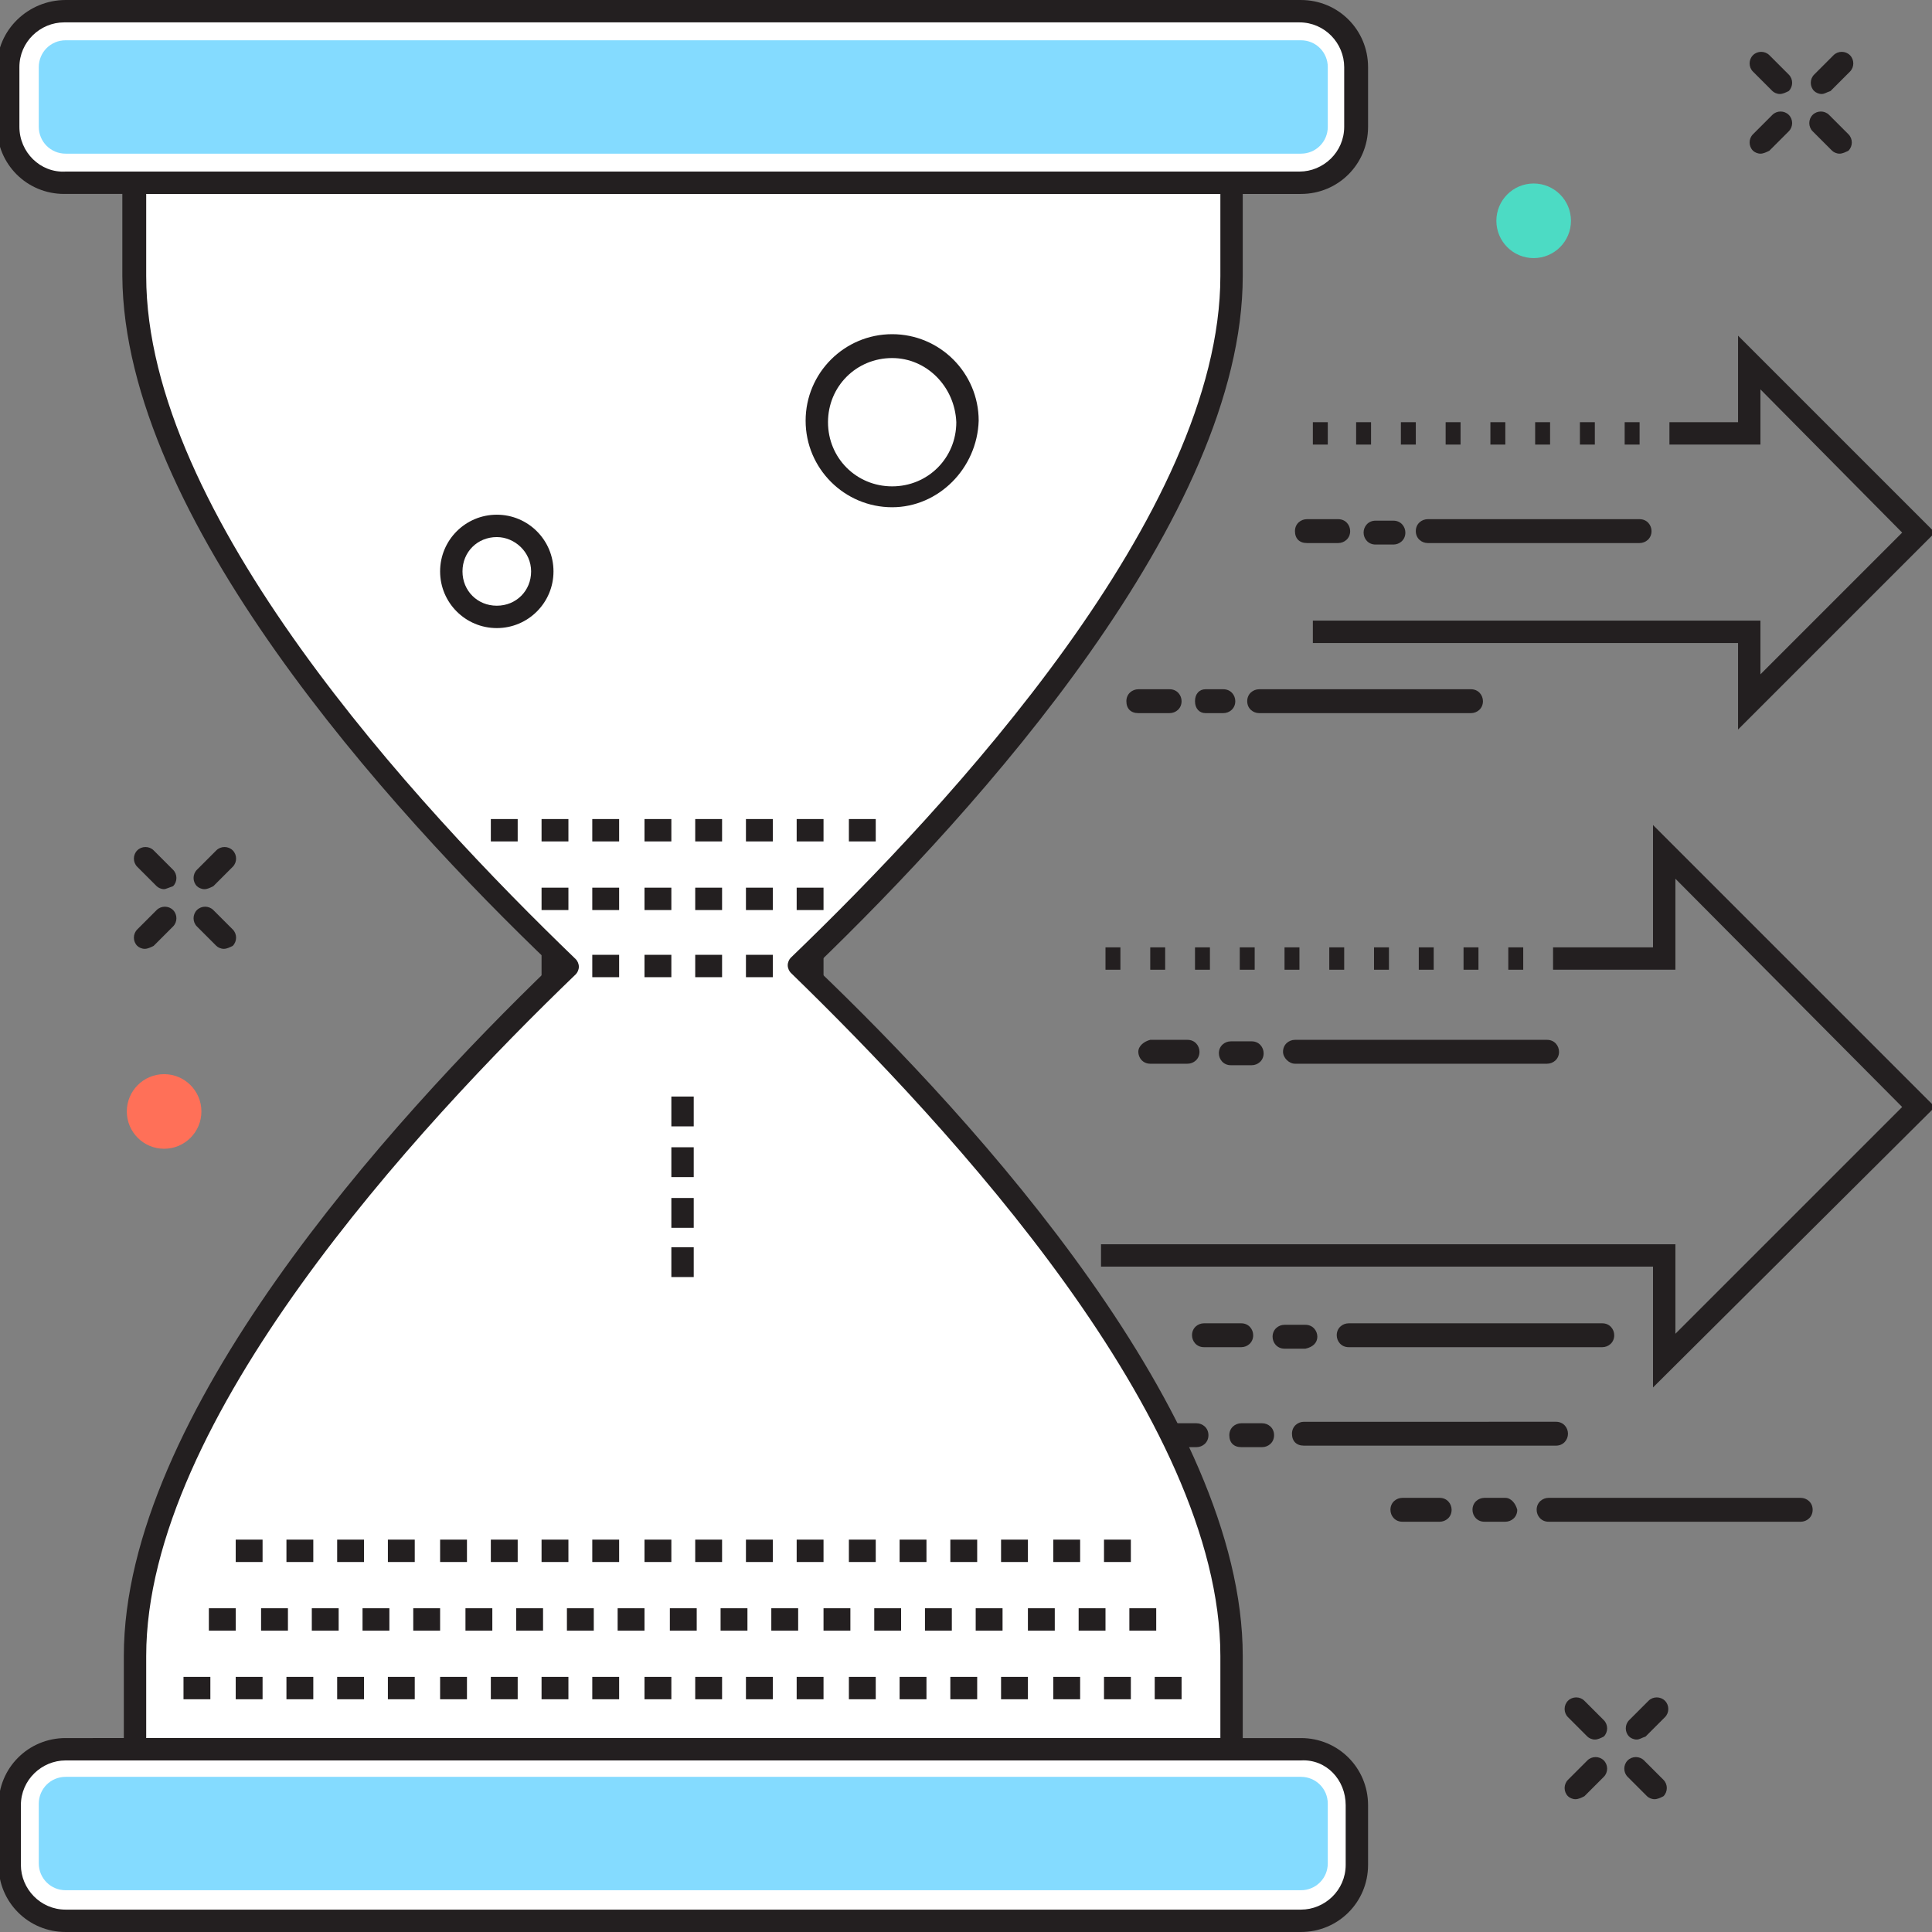 <?xml version="1.0" encoding="utf-8"?>
<!-- Generator: Adobe Illustrator 18.0.0, SVG Export Plug-In . SVG Version: 6.00 Build 0)  -->
<!DOCTYPE svg PUBLIC "-//W3C//DTD SVG 1.1//EN" "http://www.w3.org/Graphics/SVG/1.1/DTD/svg11.dtd">
<svg version="1.1" id="Layer_1" xmlns="http://www.w3.org/2000/svg" xmlns:xlink="http://www.w3.org/1999/xlink" x="0px" y="0px"
	 viewBox="0 0 129.5 129.5" enable-background="new 0 0 129.5 129.5" xml:space="preserve">
<rect x="0" y="0" width="129.5" height="129.5" fill="#808080" stroke="none"/>
<g>
	<g>
		<g>
			<g>
				<path fill="#231F20" d="M13.7,59.6c-0.2,0-0.4-0.1-0.5-0.2c-0.3-0.3-0.3-0.8,0-1.1l1.3-1.3c0.3-0.3,0.8-0.3,1.1,0
					c0.3,0.3,0.3,0.8,0,1.1l-1.3,1.3C14.1,59.5,13.9,59.6,13.7,59.6z"/>
			</g>
			<g>
				<path fill="#231F20" d="M9.7,63.6c-0.2,0-0.4-0.1-0.5-0.2c-0.3-0.3-0.3-0.8,0-1.1l1.3-1.3c0.3-0.3,0.8-0.3,1.1,0
					c0.3,0.3,0.3,0.8,0,1.1l-1.3,1.3C10.1,63.5,9.9,63.6,9.7,63.6z"/>
			</g>
			<g>
				<path fill="#231F20" d="M15,63.6c-0.2,0-0.4-0.1-0.5-0.2l-1.3-1.3c-0.3-0.3-0.3-0.8,0-1.1c0.3-0.3,0.8-0.3,1.1,0l1.3,1.3
					c0.3,0.3,0.3,0.8,0,1.1C15.4,63.5,15.2,63.6,15,63.6z"/>
			</g>
			<g>
				<path fill="#231F20" d="M11,59.6c-0.2,0-0.4-0.1-0.5-0.2l-1.3-1.3c-0.3-0.3-0.3-0.8,0-1.1c0.3-0.3,0.8-0.3,1.1,0l1.3,1.3
					c0.3,0.3,0.3,0.8,0,1.1C11.3,59.5,11.1,59.6,11,59.6z"/>
			</g>
		</g>
		<g>
			<g>
				<path fill="#231F20" d="M122.1,6.3c-0.2,0-0.4-0.1-0.5-0.2c-0.3-0.3-0.3-0.8,0-1.1l1.3-1.3c0.3-0.3,0.8-0.3,1.1,0
					c0.3,0.3,0.3,0.8,0,1.1l-1.3,1.3C122.4,6.2,122.3,6.3,122.1,6.3z"/>
			</g>
			<g>
				<path fill="#231F20" d="M118,10.3c-0.2,0-0.4-0.1-0.5-0.2c-0.3-0.3-0.3-0.8,0-1.1l1.3-1.3c0.3-0.3,0.8-0.3,1.1,0
					c0.3,0.3,0.3,0.8,0,1.1l-1.3,1.3C118.4,10.2,118.2,10.3,118,10.3z"/>
			</g>
			<g>
				<path fill="#231F20" d="M123.3,10.3c-0.2,0-0.4-0.1-0.5-0.2l-1.3-1.3c-0.3-0.3-0.3-0.8,0-1.1c0.3-0.3,0.8-0.3,1.1,0l1.3,1.3
					c0.3,0.3,0.3,0.8,0,1.1C123.7,10.2,123.5,10.3,123.3,10.3z"/>
			</g>
			<g>
				<path fill="#231F20" d="M119.3,6.3c-0.2,0-0.4-0.1-0.5-0.2l-1.3-1.3c-0.3-0.3-0.3-0.8,0-1.1c0.3-0.3,0.8-0.3,1.1,0l1.3,1.3
					c0.3,0.3,0.3,0.8,0,1.1C119.7,6.2,119.5,6.3,119.3,6.3z"/>
			</g>
		</g>
		<g>
			<g>
				<path fill="#231F20" d="M109.7,116.6c-0.2,0-0.4-0.1-0.5-0.2c-0.3-0.3-0.3-0.8,0-1.1l1.3-1.3c0.3-0.3,0.8-0.3,1.1,0
					c0.3,0.3,0.3,0.8,0,1.1l-1.3,1.3C110,116.5,109.9,116.6,109.7,116.6z"/>
			</g>
			<g>
				<path fill="#231F20" d="M105.6,120.6c-0.2,0-0.4-0.1-0.5-0.2c-0.3-0.3-0.3-0.8,0-1.1l1.3-1.3c0.3-0.3,0.8-0.3,1.1,0
					c0.3,0.3,0.3,0.8,0,1.1l-1.3,1.3C106,120.5,105.8,120.6,105.6,120.6z"/>
			</g>
			<g>
				<path fill="#231F20" d="M110.9,120.6c-0.2,0-0.4-0.1-0.5-0.2l-1.3-1.3c-0.3-0.3-0.3-0.8,0-1.1c0.3-0.3,0.8-0.3,1.1,0l1.3,1.3
					c0.3,0.3,0.3,0.8,0,1.1C111.3,120.5,111.1,120.6,110.9,120.6z"/>
			</g>
			<g>
				<path fill="#231F20" d="M106.9,116.6c-0.2,0-0.4-0.1-0.5-0.2l-1.3-1.3c-0.3-0.3-0.3-0.8,0-1.1c0.3-0.3,0.8-0.3,1.1,0l1.3,1.3
					c0.3,0.3,0.3,0.8,0,1.1C107.3,116.5,107.1,116.6,106.9,116.6z"/>
			</g>
		</g>
		<g>
			<circle fill="#4CDBC4" cx="102.8" cy="14.8" r="2.5"/>
		</g>
		<g>
			<circle fill="#FF7058" cx="11" cy="74.5" r="2.5"/>
		</g>
		<g>
			<path fill="#231F20" d="M83.2,90.3c0.4,0,0.8-0.3,0.8-0.8c0-0.4-0.3-0.8-0.8-0.8h-2.5c-0.4,0-0.8,0.3-0.8,0.8
				c0,0.4,0.3,0.8,0.8,0.8H83.2z"/>
			<path fill="#231F20" d="M88.3,89.6c0-0.4-0.3-0.8-0.8-0.8h-1.4c-0.4,0-0.8,0.3-0.8,0.8c0,0.4,0.3,0.8,0.8,0.8h1.4
				C88,90.3,88.3,90,88.3,89.6z"/>
			<path fill="#231F20" d="M76.3,70.5c0,0.4,0.3,0.8,0.8,0.8h2.5c0.4,0,0.8-0.3,0.8-0.8c0-0.4-0.3-0.8-0.8-0.8h-2.5
				C76.7,69.8,76.3,70.1,76.3,70.5z"/>
			<path fill="#231F20" d="M82.5,69.8c-0.4,0-0.8,0.3-0.8,0.8c0,0.4,0.3,0.8,0.8,0.8h1.4c0.4,0,0.8-0.3,0.8-0.8
				c0-0.4-0.3-0.8-0.8-0.8H82.5z"/>
			<path fill="#231F20" d="M76.3,47.8h2.1c0.4,0,0.8-0.3,0.8-0.8c0-0.4-0.3-0.8-0.8-0.8h-2.1c-0.4,0-0.8,0.3-0.8,0.8
				C75.5,47.5,75.8,47.8,76.3,47.8z"/>
			<path fill="#231F20" d="M80.8,47.8H82c0.4,0,0.8-0.3,0.8-0.8c0-0.4-0.3-0.8-0.8-0.8h-1.2c-0.4,0-0.7,0.3-0.7,0.8
				C80.1,47.5,80.4,47.8,80.8,47.8z"/>
			<path fill="#231F20" d="M80.2,95.4h-2.5c-0.4,0-0.8,0.3-0.8,0.8s0.3,0.8,0.8,0.8h2.5c0.4,0,0.8-0.3,0.8-0.8S80.6,95.4,80.2,95.4z
				"/>
			<path fill="#231F20" d="M84.6,95.4h-1.4c-0.4,0-0.8,0.3-0.8,0.8s0.3,0.8,0.8,0.8h1.4c0.4,0,0.8-0.3,0.8-0.8S85,95.4,84.6,95.4z"
				/>
			<rect x="95.1" y="63.5" fill="#231F20" width="1" height="1.5"/>
			<rect x="101.1" y="63.5" fill="#231F20" width="1" height="1.5"/>
			<rect x="83.1" y="63.5" fill="#231F20" width="1" height="1.5"/>
			<rect x="92.1" y="63.5" fill="#231F20" width="1" height="1.5"/>
			<rect x="86.1" y="63.5" fill="#231F20" width="1" height="1.5"/>
			<rect x="89.1" y="63.5" fill="#231F20" width="1" height="1.5"/>
			<rect x="98.1" y="63.5" fill="#231F20" width="1" height="1.5"/>
			<rect x="77.1" y="63.5" fill="#231F20" width="1" height="1.5"/>
			<rect x="74.1" y="63.5" fill="#231F20" width="1" height="1.5"/>
			<rect x="80.1" y="63.5" fill="#231F20" width="1" height="1.5"/>
			<polygon fill="#231F20" points="110.8,63.5 105.1,63.5 104.1,63.5 104.1,65 105.1,65 112.3,65 112.3,58.9 127.5,74.2 112.3,89.4 
				112.3,83.4 73.8,83.4 73.8,84.9 110.8,84.9 110.8,93 129.7,74.2 110.8,55.3 			"/>
			<path fill="#231F20" d="M107.4,90.3c0.4,0,0.8-0.3,0.8-0.8c0-0.4-0.3-0.8-0.8-0.8H90.4c-0.4,0-0.8,0.3-0.8,0.8
				c0,0.4,0.3,0.8,0.8,0.8H107.4z"/>
			<path fill="#231F20" d="M86.8,71.3h16.9c0.4,0,0.8-0.3,0.8-0.8c0-0.4-0.3-0.8-0.8-0.8H86.8c-0.4,0-0.8,0.3-0.8,0.8
				C86,70.9,86.4,71.3,86.8,71.3z"/>
			<rect x="105.9" y="28.3" fill="#231F20" width="1" height="1.5"/>
			<rect x="102.9" y="28.3" fill="#231F20" width="1" height="1.5"/>
			<rect x="108.9" y="28.3" fill="#231F20" width="1" height="1.5"/>
			<rect x="96.9" y="28.3" fill="#231F20" width="1" height="1.5"/>
			<rect x="99.9" y="28.3" fill="#231F20" width="1" height="1.5"/>
			<rect x="88" y="28.3" fill="#231F20" width="1" height="1.5"/>
			<rect x="93.9" y="28.3" fill="#231F20" width="1" height="1.5"/>
			<rect x="90.9" y="28.3" fill="#231F20" width="1" height="1.5"/>
			<polygon fill="#231F20" points="118,29.8 118,26.1 127.5,35.7 118,45.2 118,41.6 88,41.6 88,43.1 116.5,43.1 116.5,48.9 
				129.7,35.7 116.5,22.5 116.5,28.3 112.9,28.3 111.9,28.3 111.9,29.8 112.9,29.8 			"/>
			<path fill="#231F20" d="M87.6,36.4h2.1c0.4,0,0.8-0.3,0.8-0.8c0-0.4-0.3-0.8-0.8-0.8h-2.1c-0.4,0-0.8,0.3-0.8,0.8
				C86.8,36.1,87.1,36.4,87.6,36.4z"/>
			<path fill="#231F20" d="M91.4,35.7c0,0.4,0.3,0.8,0.8,0.8h1.2c0.4,0,0.8-0.3,0.8-0.8c0-0.4-0.3-0.8-0.8-0.8h-1.2
				C91.7,34.9,91.4,35.3,91.4,35.7z"/>
			<path fill="#231F20" d="M95.7,36.4l14.2,0c0.4,0,0.8-0.3,0.8-0.8c0-0.4-0.3-0.8-0.8-0.8l-14.2,0c-0.4,0-0.8,0.3-0.8,0.8
				C94.9,36.1,95.3,36.4,95.7,36.4z"/>
			<path fill="#231F20" d="M84.4,47.8h14.2c0.4,0,0.8-0.3,0.8-0.8c0-0.4-0.3-0.8-0.8-0.8H84.4c-0.4,0-0.8,0.3-0.8,0.8
				C83.6,47.5,84,47.8,84.4,47.8z"/>
			<path fill="#231F20" d="M96.5,100.4H94c-0.4,0-0.8,0.3-0.8,0.8c0,0.4,0.3,0.8,0.8,0.8h2.5c0.4,0,0.8-0.3,0.8-0.8
				C97.3,100.8,97,100.4,96.5,100.4z"/>
			<path fill="#231F20" d="M100.9,100.4h-1.4c-0.4,0-0.8,0.3-0.8,0.8c0,0.4,0.3,0.8,0.8,0.8h1.4c0.4,0,0.8-0.3,0.8-0.8
				C101.6,100.8,101.3,100.4,100.9,100.4z"/>
			<path fill="#231F20" d="M120.7,100.4l-16.9,0c-0.4,0-0.8,0.3-0.8,0.8c0,0.4,0.3,0.8,0.8,0.8l16.9,0c0.4,0,0.8-0.3,0.8-0.8
				S121.1,100.4,120.7,100.4z"/>
			<path fill="#231F20" d="M105.1,96.1c0-0.4-0.3-0.8-0.8-0.8H87.4c-0.4,0-0.8,0.3-0.8,0.8s0.3,0.8,0.8,0.8h16.9
				C104.8,96.9,105.1,96.5,105.1,96.1z"/>
		</g>
		<path fill="#FFFFFF" d="M87.2,12.3H4.4c-2.1,0-3.8-1.7-3.8-3.8v-4c0-2.1,1.7-3.8,3.8-3.8h82.8c2.1,0,3.8,1.7,3.8,3.8v4
			C91,10.6,89.3,12.3,87.2,12.3z"/>
		<g>
			<path fill="#84DBFF" d="M4.4,10.3c-1,0-1.8-0.8-1.8-1.8v-4c0-1,0.8-1.8,1.8-1.8h82.8c1,0,1.8,0.8,1.8,1.8v4c0,1-0.8,1.8-1.8,1.8
				H4.4z"/>
		</g>
		<path fill="#FFFFFF" d="M4.4,117.2h82.8c2.1,0,3.8,1.7,3.8,3.8v4c0,2.1-1.7,3.8-3.8,3.8H4.4c-2.1,0-3.8-1.7-3.8-3.8v-4
			C0.6,118.9,2.3,117.2,4.4,117.2z"/>
		<g>
			<path fill="#84DBFF" d="M4.4,126.7c-1,0-1.8-0.8-1.8-1.8v-4c0-1,0.8-1.8,1.8-1.8h82.8c1,0,1.8,0.8,1.8,1.8v4c0,1-0.8,1.8-1.8,1.8
				H4.4z"/>
		</g>
		<path fill="#FFFFFF" d="M82.6,18.5v-6.2H9v6.2c0,16.1,18.3,36,29.1,46.2C27.3,75,9,94.8,9,111v6.2h73.5V111
			c0-16.1-18.3-36-29.1-46.2C64.3,54.5,82.6,34.7,82.6,18.5z"/>
		<path fill="#231F20" d="M83.3,18.5v-5.5h3.9c2.5,0,4.5-2,4.5-4.5v-4c0-2.5-2-4.5-4.5-4.5H4.4C1.9,0-0.2,2-0.2,4.5v4
			c0,2.5,2,4.5,4.5,4.5h3.9v5.5C8.3,34.6,26,54.2,37,64.7C26,75.3,8.3,94.9,8.3,111v5.5H4.4c-2.5,0-4.5,2-4.5,4.5v4
			c0,2.5,2,4.5,4.5,4.5h82.8c2.5,0,4.5-2,4.5-4.5v-4c0-2.5-2-4.5-4.5-4.5h-3.9V111c0-16.1-17.7-35.7-28.7-46.2
			C65.6,54.2,83.3,34.6,83.3,18.5z M1.3,8.5v-4c0-1.7,1.4-3,3-3h82.8c1.7,0,3,1.4,3,3v4c0,1.7-1.4,3-3,3H4.4
			C2.7,11.6,1.3,10.2,1.3,8.5z M90.2,121v4c0,1.7-1.4,3-3,3H4.4c-1.7,0-3-1.4-3-3v-4c0-1.7,1.4-3,3-3h82.8
			C88.9,117.9,90.2,119.3,90.2,121z M53,64.2c-0.1,0.1-0.2,0.3-0.2,0.5c0,0.2,0.1,0.4,0.2,0.5C63.7,75.6,81.8,95.1,81.8,111v5.5h-72
			V111c0-15.8,18.1-35.4,28.8-45.7c0.1-0.1,0.2-0.3,0.2-0.5c0-0.2-0.1-0.4-0.2-0.5C27.8,53.9,9.8,34.4,9.8,18.5v-5.5h72v5.5
			C81.8,34.4,63.7,53.9,53,64.2z"/>
		<g>
			<line fill="#FFFFFF" x1="45.8" y1="73.5" x2="45.8" y2="75.5"/>
			<rect x="45" y="73.5" fill="#231F20" width="1.5" height="2"/>
		</g>
		<g>
			<line fill="#FFFFFF" x1="45.8" y1="76.9" x2="45.8" y2="78.9"/>
			<rect x="45" y="76.9" fill="#231F20" width="1.5" height="2"/>
		</g>
		<g>
			<line fill="#FFFFFF" x1="45.8" y1="80.3" x2="45.8" y2="82.2"/>
			<rect x="45" y="80.3" fill="#231F20" width="1.5" height="2"/>
		</g>
		<g>
			<line fill="#FFFFFF" x1="45.8" y1="83.6" x2="45.8" y2="85.6"/>
			<rect x="45" y="83.6" fill="#231F20" width="1.5" height="2"/>
		</g>
		<g>
			<g>
				<line fill="#FFFFFF" x1="12.3" y1="113.1" x2="14.2" y2="113.1"/>
				<rect x="12.3" y="112.4" fill="#231F20" width="1.8" height="1.5"/>
			</g>
			<g>
				<line fill="#FFFFFF" x1="15.8" y1="113.1" x2="17.6" y2="113.1"/>
				<rect x="15.8" y="112.4" fill="#231F20" width="1.8" height="1.5"/>
			</g>
			<g>
				<line fill="#FFFFFF" x1="19.2" y1="113.1" x2="21" y2="113.1"/>
				<rect x="19.2" y="112.4" fill="#231F20" width="1.8" height="1.5"/>
			</g>
			<g>
				<line fill="#FFFFFF" x1="22.6" y1="113.1" x2="24.4" y2="113.1"/>
				<rect x="22.6" y="112.4" fill="#231F20" width="1.8" height="1.5"/>
			</g>
			<g>
				<line fill="#FFFFFF" x1="26" y1="113.1" x2="27.9" y2="113.1"/>
				<rect x="26" y="112.4" fill="#231F20" width="1.8" height="1.5"/>
			</g>
			<g>
				<line fill="#FFFFFF" x1="29.5" y1="113.1" x2="31.3" y2="113.1"/>
				<rect x="29.5" y="112.4" fill="#231F20" width="1.8" height="1.5"/>
			</g>
			<g>
				<line fill="#FFFFFF" x1="32.9" y1="113.1" x2="34.7" y2="113.1"/>
				<rect x="32.9" y="112.4" fill="#231F20" width="1.8" height="1.5"/>
			</g>
			<g>
				<line fill="#FFFFFF" x1="36.3" y1="113.1" x2="38.1" y2="113.1"/>
				<rect x="36.3" y="112.4" fill="#231F20" width="1.8" height="1.5"/>
			</g>
			<g>
				<line fill="#FFFFFF" x1="39.7" y1="113.1" x2="41.6" y2="113.1"/>
				<rect x="39.7" y="112.4" fill="#231F20" width="1.8" height="1.5"/>
			</g>
			<g>
				<line fill="#FFFFFF" x1="43.2" y1="113.1" x2="45" y2="113.1"/>
				<rect x="43.2" y="112.4" fill="#231F20" width="1.8" height="1.5"/>
			</g>
			<g>
				<line fill="#FFFFFF" x1="46.6" y1="113.1" x2="48.4" y2="113.1"/>
				<rect x="46.6" y="112.4" fill="#231F20" width="1.8" height="1.5"/>
			</g>
			<g>
				<line fill="#FFFFFF" x1="50" y1="113.1" x2="51.8" y2="113.1"/>
				<rect x="50" y="112.4" fill="#231F20" width="1.8" height="1.5"/>
			</g>
			<g>
				<line fill="#FFFFFF" x1="53.4" y1="113.1" x2="55.3" y2="113.1"/>
				<rect x="53.4" y="112.4" fill="#231F20" width="1.8" height="1.5"/>
			</g>
			<g>
				<line fill="#FFFFFF" x1="56.9" y1="113.1" x2="58.7" y2="113.1"/>
				<rect x="56.9" y="112.4" fill="#231F20" width="1.8" height="1.5"/>
			</g>
			<g>
				<line fill="#FFFFFF" x1="60.3" y1="113.1" x2="62.1" y2="113.1"/>
				<rect x="60.3" y="112.4" fill="#231F20" width="1.8" height="1.5"/>
			</g>
			<g>
				<line fill="#FFFFFF" x1="63.7" y1="113.1" x2="65.5" y2="113.1"/>
				<rect x="63.7" y="112.4" fill="#231F20" width="1.8" height="1.5"/>
			</g>
			<g>
				<line fill="#FFFFFF" x1="67.1" y1="113.1" x2="69" y2="113.1"/>
				<rect x="67.1" y="112.4" fill="#231F20" width="1.8" height="1.5"/>
			</g>
			<g>
				<line fill="#FFFFFF" x1="70.6" y1="113.1" x2="72.4" y2="113.1"/>
				<rect x="70.6" y="112.4" fill="#231F20" width="1.8" height="1.5"/>
			</g>
			<g>
				<line fill="#FFFFFF" x1="74" y1="113.1" x2="75.8" y2="113.1"/>
				<rect x="74" y="112.4" fill="#231F20" width="1.8" height="1.5"/>
			</g>
			<g>
				<line fill="#FFFFFF" x1="77.4" y1="113.1" x2="79.3" y2="113.1"/>
				<rect x="77.4" y="112.4" fill="#231F20" width="1.8" height="1.5"/>
			</g>
		</g>
		<g>
			<g>
				<line fill="#FFFFFF" x1="14" y1="108.5" x2="15.9" y2="108.5"/>
				<rect x="14" y="107.8" fill="#231F20" width="1.8" height="1.5"/>
			</g>
			<g>
				<line fill="#FFFFFF" x1="17.5" y1="108.5" x2="19.3" y2="108.5"/>
				<rect x="17.5" y="107.8" fill="#231F20" width="1.8" height="1.5"/>
			</g>
			<g>
				<line fill="#FFFFFF" x1="20.9" y1="108.5" x2="22.7" y2="108.5"/>
				<rect x="20.9" y="107.8" fill="#231F20" width="1.8" height="1.5"/>
			</g>
			<g>
				<line fill="#FFFFFF" x1="24.3" y1="108.5" x2="26.1" y2="108.5"/>
				<rect x="24.3" y="107.8" fill="#231F20" width="1.8" height="1.5"/>
			</g>
			<g>
				<line fill="#FFFFFF" x1="27.7" y1="108.5" x2="29.6" y2="108.5"/>
				<rect x="27.7" y="107.8" fill="#231F20" width="1.8" height="1.5"/>
			</g>
			<g>
				<line fill="#FFFFFF" x1="31.2" y1="108.5" x2="33" y2="108.5"/>
				<rect x="31.2" y="107.8" fill="#231F20" width="1.8" height="1.5"/>
			</g>
			<g>
				<line fill="#FFFFFF" x1="34.6" y1="108.5" x2="36.4" y2="108.5"/>
				<rect x="34.6" y="107.8" fill="#231F20" width="1.8" height="1.5"/>
			</g>
			<g>
				<line fill="#FFFFFF" x1="38" y1="108.5" x2="39.8" y2="108.5"/>
				<rect x="38" y="107.8" fill="#231F20" width="1.8" height="1.5"/>
			</g>
			<g>
				<line fill="#FFFFFF" x1="41.4" y1="108.5" x2="43.3" y2="108.5"/>
				<rect x="41.4" y="107.8" fill="#231F20" width="1.8" height="1.5"/>
			</g>
			<g>
				<line fill="#FFFFFF" x1="44.9" y1="108.5" x2="46.7" y2="108.5"/>
				<rect x="44.9" y="107.8" fill="#231F20" width="1.8" height="1.5"/>
			</g>
			<g>
				<line fill="#FFFFFF" x1="48.3" y1="108.5" x2="50.1" y2="108.5"/>
				<rect x="48.3" y="107.8" fill="#231F20" width="1.8" height="1.5"/>
			</g>
			<g>
				<line fill="#FFFFFF" x1="51.7" y1="108.5" x2="53.6" y2="108.5"/>
				<rect x="51.7" y="107.8" fill="#231F20" width="1.8" height="1.5"/>
			</g>
			<g>
				<line fill="#FFFFFF" x1="55.2" y1="108.5" x2="57" y2="108.5"/>
				<rect x="55.2" y="107.8" fill="#231F20" width="1.8" height="1.5"/>
			</g>
			<g>
				<line fill="#FFFFFF" x1="58.6" y1="108.5" x2="60.4" y2="108.5"/>
				<rect x="58.6" y="107.8" fill="#231F20" width="1.8" height="1.5"/>
			</g>
			<g>
				<line fill="#FFFFFF" x1="62" y1="108.5" x2="63.8" y2="108.5"/>
				<rect x="62" y="107.8" fill="#231F20" width="1.8" height="1.5"/>
			</g>
			<g>
				<line fill="#FFFFFF" x1="65.4" y1="108.5" x2="67.3" y2="108.5"/>
				<rect x="65.4" y="107.8" fill="#231F20" width="1.8" height="1.5"/>
			</g>
			<g>
				<line fill="#FFFFFF" x1="68.9" y1="108.5" x2="70.7" y2="108.5"/>
				<rect x="68.9" y="107.8" fill="#231F20" width="1.8" height="1.5"/>
			</g>
			<g>
				<line fill="#FFFFFF" x1="72.3" y1="108.5" x2="74.1" y2="108.5"/>
				<rect x="72.3" y="107.8" fill="#231F20" width="1.8" height="1.5"/>
			</g>
			<g>
				<line fill="#FFFFFF" x1="75.7" y1="108.5" x2="77.5" y2="108.5"/>
				<rect x="75.7" y="107.8" fill="#231F20" width="1.8" height="1.5"/>
			</g>
		</g>
		<g>
			<g>
				<line fill="#FFFFFF" x1="15.8" y1="104" x2="17.6" y2="104"/>
				<rect x="15.8" y="103.2" fill="#231F20" width="1.8" height="1.5"/>
			</g>
			<g>
				<line fill="#FFFFFF" x1="19.2" y1="104" x2="21" y2="104"/>
				<rect x="19.2" y="103.2" fill="#231F20" width="1.8" height="1.5"/>
			</g>
			<g>
				<line fill="#FFFFFF" x1="22.6" y1="104" x2="24.4" y2="104"/>
				<rect x="22.6" y="103.2" fill="#231F20" width="1.8" height="1.5"/>
			</g>
			<g>
				<line fill="#FFFFFF" x1="26" y1="104" x2="27.9" y2="104"/>
				<rect x="26" y="103.2" fill="#231F20" width="1.8" height="1.5"/>
			</g>
			<g>
				<line fill="#FFFFFF" x1="29.5" y1="104" x2="31.3" y2="104"/>
				<rect x="29.5" y="103.2" fill="#231F20" width="1.8" height="1.5"/>
			</g>
			<g>
				<line fill="#FFFFFF" x1="32.9" y1="104" x2="34.7" y2="104"/>
				<rect x="32.9" y="103.2" fill="#231F20" width="1.8" height="1.5"/>
			</g>
			<g>
				<line fill="#FFFFFF" x1="36.3" y1="104" x2="38.1" y2="104"/>
				<rect x="36.3" y="103.2" fill="#231F20" width="1.8" height="1.5"/>
			</g>
			<g>
				<line fill="#FFFFFF" x1="39.7" y1="104" x2="41.6" y2="104"/>
				<rect x="39.7" y="103.2" fill="#231F20" width="1.8" height="1.5"/>
			</g>
			<g>
				<line fill="#FFFFFF" x1="43.2" y1="104" x2="45" y2="104"/>
				<rect x="43.2" y="103.2" fill="#231F20" width="1.8" height="1.5"/>
			</g>
			<g>
				<line fill="#FFFFFF" x1="46.6" y1="104" x2="48.4" y2="104"/>
				<rect x="46.6" y="103.2" fill="#231F20" width="1.8" height="1.5"/>
			</g>
			<g>
				<line fill="#FFFFFF" x1="50" y1="104" x2="51.8" y2="104"/>
				<rect x="50" y="103.2" fill="#231F20" width="1.8" height="1.5"/>
			</g>
			<g>
				<line fill="#FFFFFF" x1="53.4" y1="104" x2="55.3" y2="104"/>
				<rect x="53.4" y="103.2" fill="#231F20" width="1.8" height="1.5"/>
			</g>
			<g>
				<line fill="#FFFFFF" x1="56.9" y1="104" x2="58.7" y2="104"/>
				<rect x="56.9" y="103.2" fill="#231F20" width="1.8" height="1.5"/>
			</g>
			<g>
				<line fill="#FFFFFF" x1="60.3" y1="104" x2="62.1" y2="104"/>
				<rect x="60.3" y="103.2" fill="#231F20" width="1.8" height="1.5"/>
			</g>
			<g>
				<line fill="#FFFFFF" x1="63.7" y1="104" x2="65.5" y2="104"/>
				<rect x="63.7" y="103.2" fill="#231F20" width="1.8" height="1.5"/>
			</g>
			<g>
				<line fill="#FFFFFF" x1="67.1" y1="104" x2="69" y2="104"/>
				<rect x="67.1" y="103.2" fill="#231F20" width="1.8" height="1.5"/>
			</g>
			<g>
				<line fill="#FFFFFF" x1="70.6" y1="104" x2="72.4" y2="104"/>
				<rect x="70.6" y="103.2" fill="#231F20" width="1.8" height="1.5"/>
			</g>
			<g>
				<line fill="#FFFFFF" x1="74" y1="104" x2="75.8" y2="104"/>
				<rect x="74" y="103.2" fill="#231F20" width="1.8" height="1.5"/>
			</g>
		</g>
		<g>
			<line fill="#FFFFFF" x1="58.7" y1="55.6" x2="56.9" y2="55.6"/>
			<rect x="56.9" y="54.9" fill="#231F20" width="1.8" height="1.5"/>
		</g>
		<g>
			<line fill="#FFFFFF" x1="55.3" y1="55.6" x2="53.4" y2="55.6"/>
			<rect x="53.4" y="54.9" fill="#231F20" width="1.8" height="1.5"/>
		</g>
		<g>
			<line fill="#FFFFFF" x1="51.8" y1="55.6" x2="50" y2="55.6"/>
			<rect x="50" y="54.9" fill="#231F20" width="1.8" height="1.5"/>
		</g>
		<g>
			<line fill="#FFFFFF" x1="48.4" y1="55.6" x2="46.6" y2="55.6"/>
			<rect x="46.6" y="54.9" fill="#231F20" width="1.8" height="1.5"/>
		</g>
		<g>
			<line fill="#FFFFFF" x1="45" y1="55.6" x2="43.2" y2="55.6"/>
			<rect x="43.2" y="54.9" fill="#231F20" width="1.8" height="1.5"/>
		</g>
		<g>
			<line fill="#FFFFFF" x1="41.6" y1="55.6" x2="39.7" y2="55.6"/>
			<rect x="39.7" y="54.9" fill="#231F20" width="1.8" height="1.5"/>
		</g>
		<g>
			<line fill="#FFFFFF" x1="38.1" y1="55.6" x2="36.3" y2="55.6"/>
			<rect x="36.3" y="54.9" fill="#231F20" width="1.8" height="1.5"/>
		</g>
		<g>
			<line fill="#FFFFFF" x1="34.7" y1="55.6" x2="32.9" y2="55.6"/>
			<rect x="32.9" y="54.9" fill="#231F20" width="1.8" height="1.5"/>
		</g>
		<g>
			<g>
				<line fill="#FFFFFF" x1="55.3" y1="60.2" x2="53.4" y2="60.2"/>
				<rect x="53.4" y="59.5" fill="#231F20" width="1.8" height="1.5"/>
			</g>
			<g>
				<line fill="#FFFFFF" x1="51.8" y1="60.2" x2="50" y2="60.2"/>
				<rect x="50" y="59.5" fill="#231F20" width="1.8" height="1.5"/>
			</g>
			<g>
				<line fill="#FFFFFF" x1="48.4" y1="60.2" x2="46.6" y2="60.2"/>
				<rect x="46.6" y="59.5" fill="#231F20" width="1.8" height="1.5"/>
			</g>
			<g>
				<line fill="#FFFFFF" x1="45" y1="60.2" x2="43.2" y2="60.2"/>
				<rect x="43.2" y="59.5" fill="#231F20" width="1.8" height="1.5"/>
			</g>
			<g>
				<line fill="#FFFFFF" x1="41.6" y1="60.2" x2="39.7" y2="60.2"/>
				<rect x="39.7" y="59.5" fill="#231F20" width="1.8" height="1.5"/>
			</g>
			<g>
				<line fill="#FFFFFF" x1="38.1" y1="60.2" x2="36.3" y2="60.2"/>
				<rect x="36.3" y="59.5" fill="#231F20" width="1.8" height="1.5"/>
			</g>
		</g>
		<g>
			<line fill="#FFFFFF" x1="55.3" y1="64.7" x2="53.4" y2="64.7"/>
			<rect x="53.4" y="64" fill="#231F20" width="1.8" height="1.5"/>
		</g>
		<g>
			<line fill="#FFFFFF" x1="51.8" y1="64.7" x2="50" y2="64.7"/>
			<rect x="50" y="64" fill="#231F20" width="1.8" height="1.5"/>
		</g>
		<g>
			<line fill="#FFFFFF" x1="48.4" y1="64.7" x2="46.6" y2="64.7"/>
			<rect x="46.6" y="64" fill="#231F20" width="1.8" height="1.5"/>
		</g>
		<g>
			<line fill="#FFFFFF" x1="45" y1="64.7" x2="43.2" y2="64.7"/>
			<rect x="43.2" y="64" fill="#231F20" width="1.8" height="1.5"/>
		</g>
		<g>
			<line fill="#FFFFFF" x1="41.6" y1="64.7" x2="39.7" y2="64.7"/>
			<rect x="39.7" y="64" fill="#231F20" width="1.8" height="1.5"/>
		</g>
		<g>
			<line fill="#FFFFFF" x1="38.1" y1="64.7" x2="36.3" y2="64.7"/>
			<rect x="36.3" y="64" fill="#231F20" width="1.8" height="1.5"/>
		</g>
		<g>
			<circle fill="#FFFFFF" cx="59.8" cy="28.2" r="5"/>
			<path fill="#231F20" d="M59.8,34c-3.2,0-5.8-2.6-5.8-5.8c0-3.2,2.6-5.8,5.8-5.8s5.8,2.6,5.8,5.8C65.5,31.4,62.9,34,59.8,34z
				 M59.8,24c-2.4,0-4.3,1.9-4.3,4.3c0,2.4,1.9,4.3,4.3,4.3s4.3-1.9,4.3-4.3C64,25.9,62.1,24,59.8,24z"/>
		</g>
		<g>
			<circle fill="#FFFFFF" cx="33.3" cy="38.3" r="3"/>
			<path fill="#231F20" d="M33.3,42.1c-2.1,0-3.8-1.7-3.8-3.8c0-2.1,1.7-3.8,3.8-3.8c2.1,0,3.8,1.7,3.8,3.8
				C37.1,40.4,35.4,42.1,33.3,42.1z M33.3,36C32,36,31,37,31,38.3c0,1.3,1,2.3,2.3,2.3c1.3,0,2.3-1,2.3-2.3C35.6,37,34.5,36,33.3,36
				z"/>
		</g>
	</g>
</g>
</svg>
